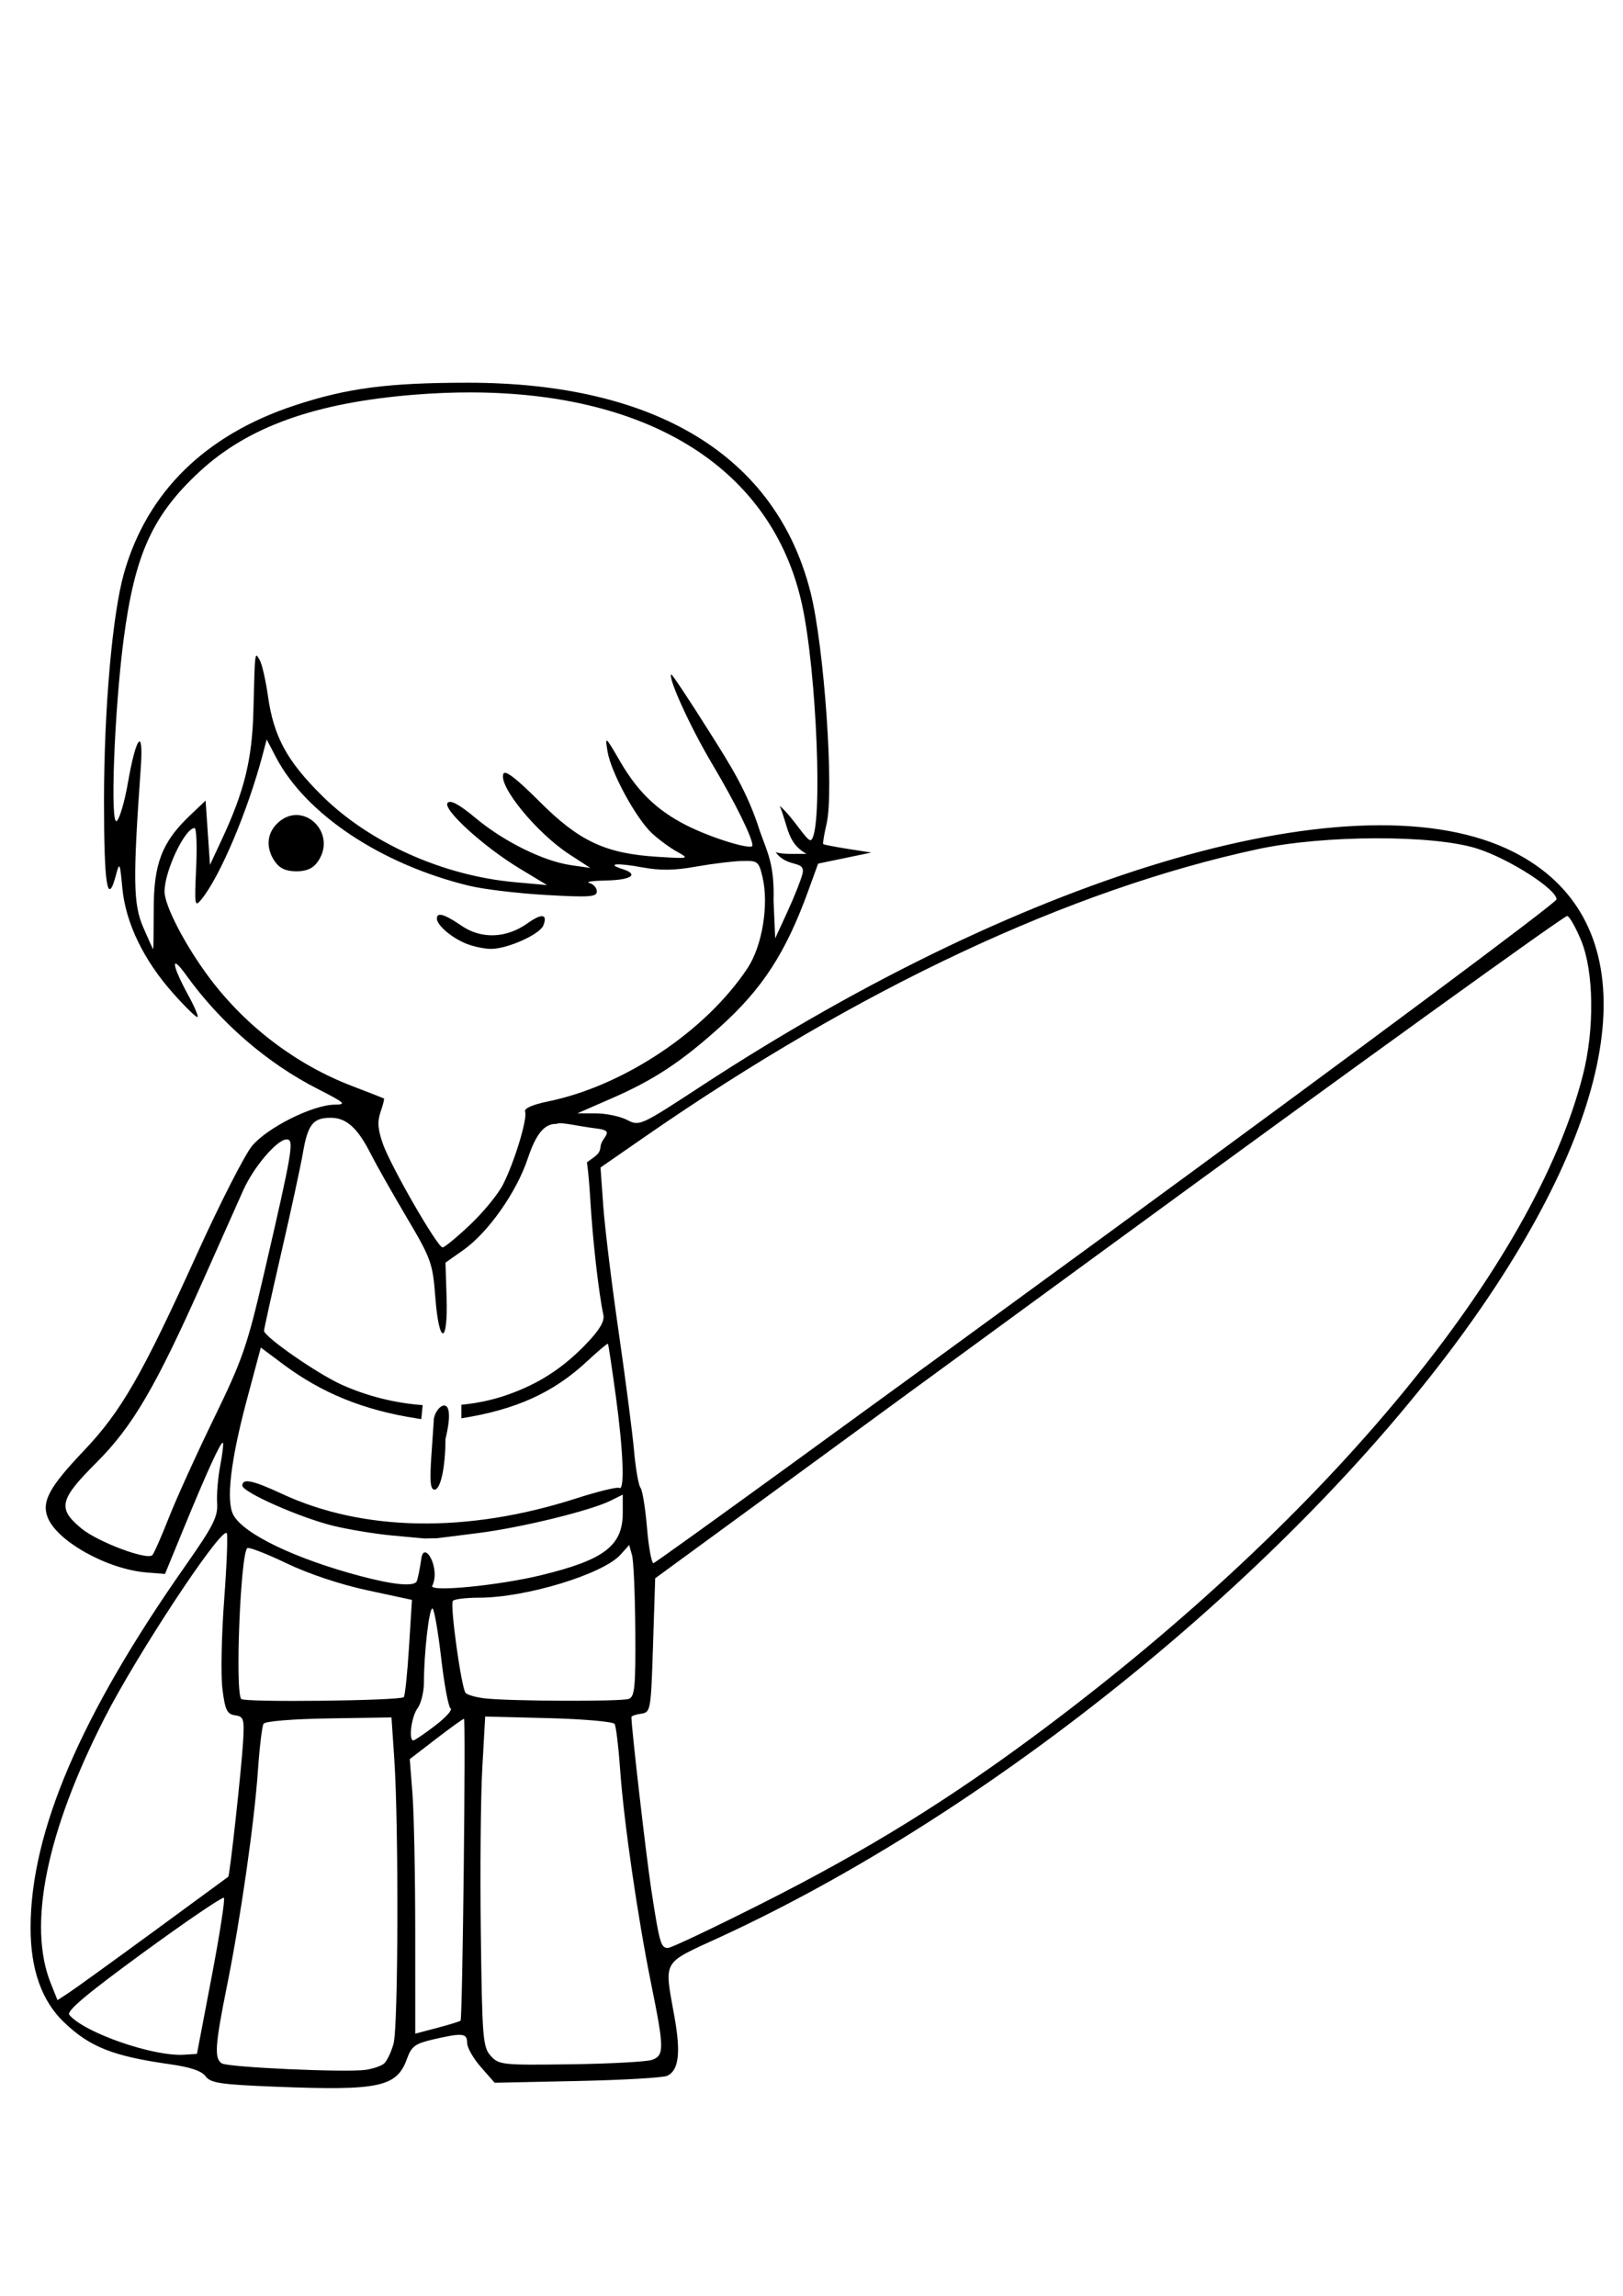 <?xml version="1.0" encoding="UTF-8" standalone="no"?>
<svg
   xmlns:dc="http://purl.org/dc/elements/1.1/"
   xmlns:cc="http://creativecommons.org/ns#"
   xmlns:rdf="http://www.w3.org/1999/02/22-rdf-syntax-ns#"
   xmlns:svg="http://www.w3.org/2000/svg"
   xmlns="http://www.w3.org/2000/svg"
   id="svg7418"
   version="1.1"
   viewBox="0 0 210 297"
   height="297mm"
   width="210mm">
  <title
     id="title7995">Boy Surfer</title>
  <defs
     id="defs7412" />
  <g
     id="layer1">
    <path
       id="path7977"
       transform="scale(0.265)"
       d="m 228.434,186.834 c -38.985,0 -58.882,2.606 -84.531,11.07 -43.709,14.423 -72.126,42.344 -83.365,81.914 -5.681,20 -9.753,66.437 -9.756,111.234 -0.003,41.442 1.706,51.835 5.902,35.885 1.661,-6.315 1.904,-5.794 3.047,6.555 1.577,17.031 10.414,35.295 24.961,51.588 6.008,6.729 11.299,11.859 11.756,11.402 0.457,-0.457 -1.46,-5.013 -4.258,-10.123 -8.409,-15.359 -9.152,-21.273 -1.301,-10.348 16.764,23.327 39.489,42.974 64.373,55.652 13.323,6.788 14.122,7.535 8.113,7.6 -10.72,0.116 -32.967,11.253 -40.336,20.193 -3.607,4.376 -15.675,28.057 -26.818,52.623 -26.97,59.458 -37.012,76.906 -55.371,96.219 -16.707,17.575 -20.55,24.628 -17.621,32.332 4.446,11.693 29.111,25.471 48.346,27.008 l 8.99,0.719 9.104,-22.164 c 11.513,-28.027 18.258,-42.763 19.16,-41.861 0.388,0.388 -0.204,5.454 -1.312,11.258 -1.109,5.804 -1.786,14.017 -1.504,18.254 0.438,6.577 -1.834,11.052 -15.547,30.607 -51.1,72.874 -75.428,129.685 -75.533,176.385 -0.046,20.485 5.373,35.892 16.309,46.369 12.645,12.116 23.911,16.571 51.928,20.533 9.782,1.384 15.347,3.277 17.238,5.867 2.399,3.286 7.201,4 34.102,5.072 50.609,2.016 59.211,0.198 64.189,-13.57 2.245,-6.209 3.959,-7.47 12.982,-9.553 14.223,-3.283 16.406,-3.049 16.406,1.75 0,2.282 3.021,7.59 6.715,11.797 l 6.717,7.65 40.248,-0.848 c 22.137,-0.466 41.919,-1.604 43.961,-2.531 5.667,-2.573 6.747,-11.059 3.631,-28.568 -5.086,-28.58 -6.629,-25.863 22.209,-39.145 143.674,-66.168 299.555,-196.994 378.881,-317.982 66.915,-102.06 70.089,-180.589 8.561,-211.768 -74.523,-37.764 -234.703,8.383 -396.52,114.232 -29.866,19.537 -30.25,19.712 -36.307,16.58 -3.366,-1.741 -10.204,-3.176 -15.195,-3.191 l -9.076,-0.027 16.703,-7.291 c 20.671,-9.024 33.903,-17.742 52.953,-34.887 20.754,-18.679 32.177,-36.334 43.195,-66.768 l 4.691,-12.957 12.996,-2.701 12.994,-2.703 -11.471,-1.795 c -6.31,-0.987 -11.719,-2.039 -12.02,-2.34 -0.3,-0.3 0.445,-4.794 1.656,-9.986 3.73,-15.991 -1.152,-86.323 -7.836,-112.871 -16.735,-66.467 -75.426,-102.371 -167.34,-102.371 z m 1.844,4.734 c 87.613,0.256 146.88,37.706 161.295,103.436 7.234,32.987 10.266,109.277 4.57,114.973 -1.743,1.743 -7.836,-9.814 -15.41,-16.598 4.294,10.718 3.623,18.094 13.051,23.48 l -7.389,-0.006 c -3.297,-0.003 -5.734,-0.218 -7.65,-0.832 5.791,7.979 14.779,3.628 13.057,10.625 -0.761,3.033 -4.065,11.345 -7.342,18.471 L 378.5,458.072 377.697,439.598 c 0.486,-17.519 -2.925,-23.311 -6.645,-33.75 -6.108,-19.392 -14.386,-32.262 -24.764,-48.703 -9.868,-15.662 -18.212,-28.219 -18.543,-27.904 -1.691,1.607 9.363,25.817 19.828,43.428 11.379,19.149 19.822,36.223 19.822,40.082 0,2.47 -19.852,-3.583 -32.111,-9.791 -14.38,-7.282 -23.848,-16.371 -32.422,-31.123 -7.346,-12.639 -7.506,-12.764 -6.207,-4.902 1.67,10.105 13.859,32.54 21.615,39.785 3.22,3.008 8.705,7.056 12.188,8.994 6.28,3.495 6.199,3.516 -9.5,2.547 -25.31,-1.562 -38.144,-7.575 -57.521,-26.953 -11.476,-11.476 -16.875,-15.605 -17.676,-13.518 -2.359,6.146 16.398,28.966 32.314,39.314 l 10.166,6.609 -9.498,-1.371 c -13.344,-1.927 -32.79,-11.533 -46.438,-22.939 -7.916,-6.616 -12.281,-9.007 -13.721,-7.516 -2.813,2.915 17.393,21.373 35.119,32.082 l 13.43,8.113 -15.732,-1.424 c -35.195,-3.184 -70.936,-19.209 -94.191,-42.23 -17.145,-16.973 -23.583,-28.851 -26.395,-48.707 -1.093,-7.72 -2.897,-15.593 -4.01,-17.498 -2.43,-4.162 -2.289,-5.306 -3.086,25.031 -0.619,23.57 -4.422,39 -15.416,62.561 l -5.773,12.373 -1.074,-15.676 -1.074,-15.676 -7.621,7.232 c -13.635,12.941 -17.709,23.463 -17.709,45.754 0,10.739 -0.12,19.525 -0.268,19.525 -0.147,-4e-5 -2.359,-4.862 -4.916,-10.805 -4.838,-11.247 -5.013,-23.23 -1.129,-77.848 1.43,-20.11 -2.308,-15.529 -6.357,7.791 -1.515,8.726 -3.917,16.954 -5.338,18.285 -3.384,3.17 -1.244,-53.86 3.33,-88.752 5.431,-41.427 14.079,-60.502 37.096,-81.811 23.622,-21.87 56.404,-33.615 104.725,-37.518 9.652,-0.779 19.019,-1.15 28.082,-1.123 z m -100.061,169.406 4.391,8.443 c 14.55,27.98 51.414,52.552 94.533,63.012 6.966,1.69 23.826,3.707 37.467,4.482 21.258,1.209 24.801,0.96 24.801,-1.752 0,-1.74 -1.662,-3.598 -3.693,-4.129 -2.032,-0.531 1.768,-1.076 8.443,-1.211 12.168,-0.245 15.958,-2.969 7.756,-5.572 -8.216,-2.608 -2.694,-3.11 9.471,-0.861 8.921,1.649 15.868,1.573 26.215,-0.289 7.742,-1.393 17.833,-2.643 22.424,-2.777 7.986,-0.233 8.43,0.103 10.262,7.777 3.214,13.466 -0.093,33.662 -7.291,44.529 -20.295,30.64 -60.292,57.397 -97.189,65.018 -8.067,1.666 -12.056,3.451 -11.42,5.107 1.263,3.291 -5.278,24.765 -10.859,35.648 -2.385,4.652 -9.603,13.438 -16.039,19.525 -6.436,6.087 -12.472,11.052 -13.412,11.029 -2.492,-0.055 -25.232,-39.519 -29.117,-50.531 -2.517,-7.133 -2.789,-10.891 -1.135,-15.637 1.198,-3.436 1.934,-6.385 1.639,-6.553 -0.295,-0.168 -7.38,-2.929 -15.742,-6.137 -27.041,-10.372 -51.629,-29.012 -69.324,-52.553 -11.8,-15.698 -22.064,-35.384 -22.064,-42.318 0,-9.98 9.934,-30.98 14.654,-30.98 0.936,0 1.288,8.787 0.783,19.525 -0.863,18.349 -0.71,19.27 2.549,15.303 9.049,-11.014 22.605,-43.027 29.943,-70.713 z m 14.664,36.898 c -3.222,-0.05 -6.618,1.209 -9.67,4.262 -5.061,5.061 -5.417,12.129 -0.936,18.527 2.296,3.277 5.439,4.691 10.434,4.691 4.994,0 8.138,-1.414 10.434,-4.691 7.496,-10.701 -0.596,-22.639 -10.262,-22.789 z m 526.826,11.357 c 19.976,-0.054 38.615,1.595 49.326,4.965 15.523,4.884 38.973,19.842 38.973,24.859 0,1.603 -98.82,75.163 -219.6,163.469 -120.78,88.306 -220.378,160.557 -221.33,160.557 -0.952,0 -2.38,-7.785 -3.174,-17.299 -0.793,-9.514 -2.225,-18.299 -3.182,-19.523 -0.957,-1.224 -2.37,-9.352 -3.141,-18.059 -0.771,-8.707 -4.156,-34.828 -7.523,-58.047 -3.367,-23.219 -6.735,-50.764 -7.484,-61.213 L 293.209,569.943 315,554.846 c 104.415,-72.34 207.484,-120.666 299.359,-140.361 16.058,-3.442 37.372,-5.2 57.348,-5.254 z m -456.801,37.346 c -1.084,-0.008 -1.598,0.614 -1.598,1.846 0,3.099 6.62,8.91 13.629,11.963 3.533,1.539 9.275,2.815 12.758,2.834 8.026,0.046 23.933,-7.083 25.621,-11.482 2.15,-5.604 -0.761,-5.98 -7.752,-1.002 -10.337,7.361 -22.52,7.812 -32.211,1.195 -5.246,-3.582 -8.64,-5.34 -10.447,-5.354 z m 550.342,0.561 c 1.18,0.384 4.254,5.851 6.83,12.148 6.17,15.083 6.512,43.185 0.797,65.531 -23.972,93.731 -123.987,214.978 -263.381,319.299 -45.727,34.222 -85.827,59.039 -137.584,85.146 -23.639,11.924 -44.234,21.68 -45.768,21.68 -3.476,0 -4.152,-2.366 -8.148,-28.496 -2.495,-16.314 -9.699,-78.869 -9.699,-84.225 0,-0.533 2.138,-1.271 4.75,-1.643 4.639,-0.659 4.774,-1.437 5.805,-33.387 L 319.904,770.48 541.504,608.459 C 663.383,519.347 764.068,446.753 765.248,447.137 Z m -603.762,98.531 c 7.698,0 13.216,5.026 19.705,17.943 2.333,4.644 10.039,18.257 17.125,30.252 12.291,20.805 12.948,22.632 14.256,39.648 1.805,23.483 6.239,23.107 5.475,-0.463 l -0.541,-16.668 8.68,-6.104 c 12.106,-8.511 26.031,-28.27 31.494,-44.688 3.919,-11.777 7.989,-16.997 13.834,-16.936 0.208,-0.045 0.526,-0.11 0.691,-0.154 2.589,-0.694 9.786,1.264 19.256,2.432 9.47,1.168 2.21,3.946 1.736,8.934 -0.352,3.706 -2.319,4.302 -6.615,7.57 0.674,4.698 1.182,10.654 1.646,18.338 1.227,20.289 4.049,45.117 6.381,56.131 0.657,3.102 -1.834,7.307 -8.367,14.125 -11.469,11.97 -23.476,19.692 -38.936,25.037 -6.955,2.405 -14.381,3.966 -22.043,4.705 v 6.613 c 0.068,-0.011 0.114,-0.02 0.184,-0.031 26.573,-4.237 44.757,-12.486 61.117,-27.721 5.066,-4.717 9.442,-8.431 10.168,-8.65 0.048,-0.015 0.079,-0.015 0.094,0.002 0.241,0.275 1.972,11.747 3.844,25.49 3.699,27.157 4.419,46.6 1.662,44.896 -0.957,-0.592 -10.444,1.723 -21.084,5.145 -52.979,17.037 -103.859,16.226 -143.637,-2.289 -14.223,-6.62 -19.287,-7.671 -19.287,-4.002 0,3.203 28.09,15.635 44.326,19.617 7.546,1.851 20.643,4.001 29.105,4.779 l 15.387,1.416 6.262,-0.111 20.008,-2.52 c 21.08,-2.653 54.966,-10.945 64.822,-15.861 l 5.84,-2.914 v 8.867 c 0,16.137 -9.047,23.025 -40.105,30.531 -20.025,4.84 -52.639,8.133 -53.014,5.354 4.395,-8.678 -3.858,-22.652 -5.219,-13.631 -0.774,5.344 -1.817,10.428 -2.318,11.299 -1.467,2.55 -11.205,1.632 -27.047,-2.549 -32.06,-8.461 -57.455,-20.646 -62.439,-29.959 -3.637,-6.795 -1.328,-26.555 6.543,-55.994 l 6.873,-25.707 10.791,8.061 c 19.077,14.248 39.387,22.488 65.436,26.545 l 2.129,0.332 0.674,-6.832 c -13.418,-0.989 -26.971,-4.322 -39.506,-9.947 -11.846,-5.316 -38.018,-23.498 -37.961,-26.371 0.017,-0.873 3.859,-18.209 8.539,-38.525 4.68,-20.316 9.381,-42.025 10.447,-48.242 2.395,-13.962 4.95,-17.193 13.59,-17.193 z m -21.5,10.555 c 3.766,0 2.833,5.519 -11.061,65.436 -8.22,35.449 -10.474,41.968 -24.455,70.711 -8.47,17.414 -18.388,39.261 -22.039,48.549 -3.651,9.288 -7.28,17.51 -8.064,18.271 -2.658,2.583 -26.711,-6.493 -34.67,-13.082 -11.725,-9.707 -10.734,-14.019 7.387,-32.119 17.692,-17.672 28.937,-36.888 52.182,-89.164 8.259,-18.575 17.031,-38.268 19.492,-43.762 5.123,-11.436 16.577,-24.84 21.229,-24.84 z m 76.877,129.9 c -2.202,0.012 -5.144,4.018 -5.082,7.602 l -1.146,16.736 c -0.874,12.754 -0.507,16.736 1.543,16.736 2.951,0 5.294,-10.861 5.33,-24.707 3.02,-12.397 1.558,-16.379 -0.645,-16.367 z m -106.326,62.209 c 0.063,0.013 0.116,0.041 0.16,0.086 0.608,0.608 0.044,15.316 -1.256,32.686 -1.3,17.369 -1.672,36.983 -0.826,43.588 1.301,10.165 2.245,12.11 6.15,12.666 4.199,0.598 4.555,1.698 3.965,12.266 -0.736,13.188 -6.514,65.973 -7.287,66.57 -0.279,0.216 -16.659,12.221 -36.4,26.68 -19.741,14.459 -38.385,27.921 -41.43,29.916 l -5.537,3.629 -3.324,-8.309 c -11.319,-28.288 -2.098,-73.705 26.25,-129.309 15.794,-30.979 55.572,-91.314 59.535,-90.469 z m 196.666,5.902 1.391,4.951 c 0.765,2.723 1.486,19.334 1.602,36.914 0.18,27.327 -0.274,32.149 -3.129,33.244 -3.588,1.377 -58.321,1.174 -70.539,-0.262 -4.063,-0.477 -8.186,-1.647 -9.162,-2.598 -2.017,-1.966 -7.683,-42.51 -6.279,-44.934 0.504,-0.871 6.321,-1.592 12.928,-1.6 22.812,-0.028 60.467,-11.5 68.986,-21.02 z m -186.281,1.459 c 1.537,-0.18 9.651,2.992 18.844,7.402 10.863,5.212 26.335,10.385 39.602,13.24 l 21.773,4.686 -1.449,23.188 c -0.796,12.753 -1.935,23.678 -2.531,24.275 -1.772,1.776 -77.64,2.657 -79.363,0.922 -3.071,-3.093 -0.417,-70.306 2.908,-73.631 0.042,-0.042 0.114,-0.07 0.217,-0.082 z m 90.137,29.533 c 0.052,-0.014 0.103,-0.005 0.152,0.025 0.838,0.518 2.731,11.437 4.209,24.266 1.478,12.829 3.543,23.854 4.588,24.5 1.045,0.646 -2.352,4.422 -7.549,8.391 -5.197,3.968 -9.983,7.215 -10.633,7.215 -2.457,0 -0.916,-11.781 2.053,-15.707 1.704,-2.254 3.105,-7.952 3.113,-12.664 0.025,-14.319 2.468,-35.603 4.066,-36.025 z m 25.836,52.738 30.951,0.791 c 17.023,0.435 31.529,1.708 32.234,2.83 0.706,1.122 1.919,11.094 2.697,22.16 1.784,25.383 8.585,72.32 15.199,104.9 6.336,31.209 6.384,34.724 0.506,36.898 -2.523,0.933 -20.367,1.915 -39.652,2.182 -33.606,0.464 -35.237,0.294 -39.211,-4.094 -3.858,-4.259 -4.195,-8.425 -4.852,-59.77 -0.388,-30.355 -0.069,-66.6 0.711,-80.545 z m -45.748,0.436 1.346,19.859 c 2.22,32.737 1.982,131.065 -0.338,139.418 -1.174,4.228 -3.307,8.631 -4.738,9.783 -1.431,1.153 -5.453,2.498 -8.936,2.992 -9.653,1.369 -67.185,-1.231 -70.184,-3.172 -3.75,-2.426 -3.328,-8.707 2.549,-37.932 6.708,-33.361 13.328,-79.487 15.111,-105.311 0.775,-11.227 2.001,-21.372 2.725,-22.543 0.763,-1.235 14.156,-2.331 31.891,-2.611 z m 35.398,0.668 c 0.956,0 -0.7,146.253 -1.668,147.361 -0.318,0.364 -5.425,1.941 -11.35,3.504 l -10.771,2.842 -0.014,-49.941 c -0.007,-27.467 -0.611,-57.621 -1.342,-67.01 l -1.328,-17.07 12.791,-9.842 c 7.035,-5.413 13.191,-9.844 13.682,-9.844 z M 109.217,926.441 c 0.053,-0.005 0.088,0.002 0.107,0.021 0.635,0.635 -2.066,18.039 -6.004,38.674 l -7.16,37.519 -6.332,0.406 c -15.003,0.965 -48.772,-10.771 -55.98,-19.457 -1.511,-1.82 8.411,-10.173 36.119,-30.404 20.355,-14.862 37.614,-26.617 39.25,-26.76 z"
       style="fill:#000000;stroke-width:2.111" />
  </g>
</svg>
